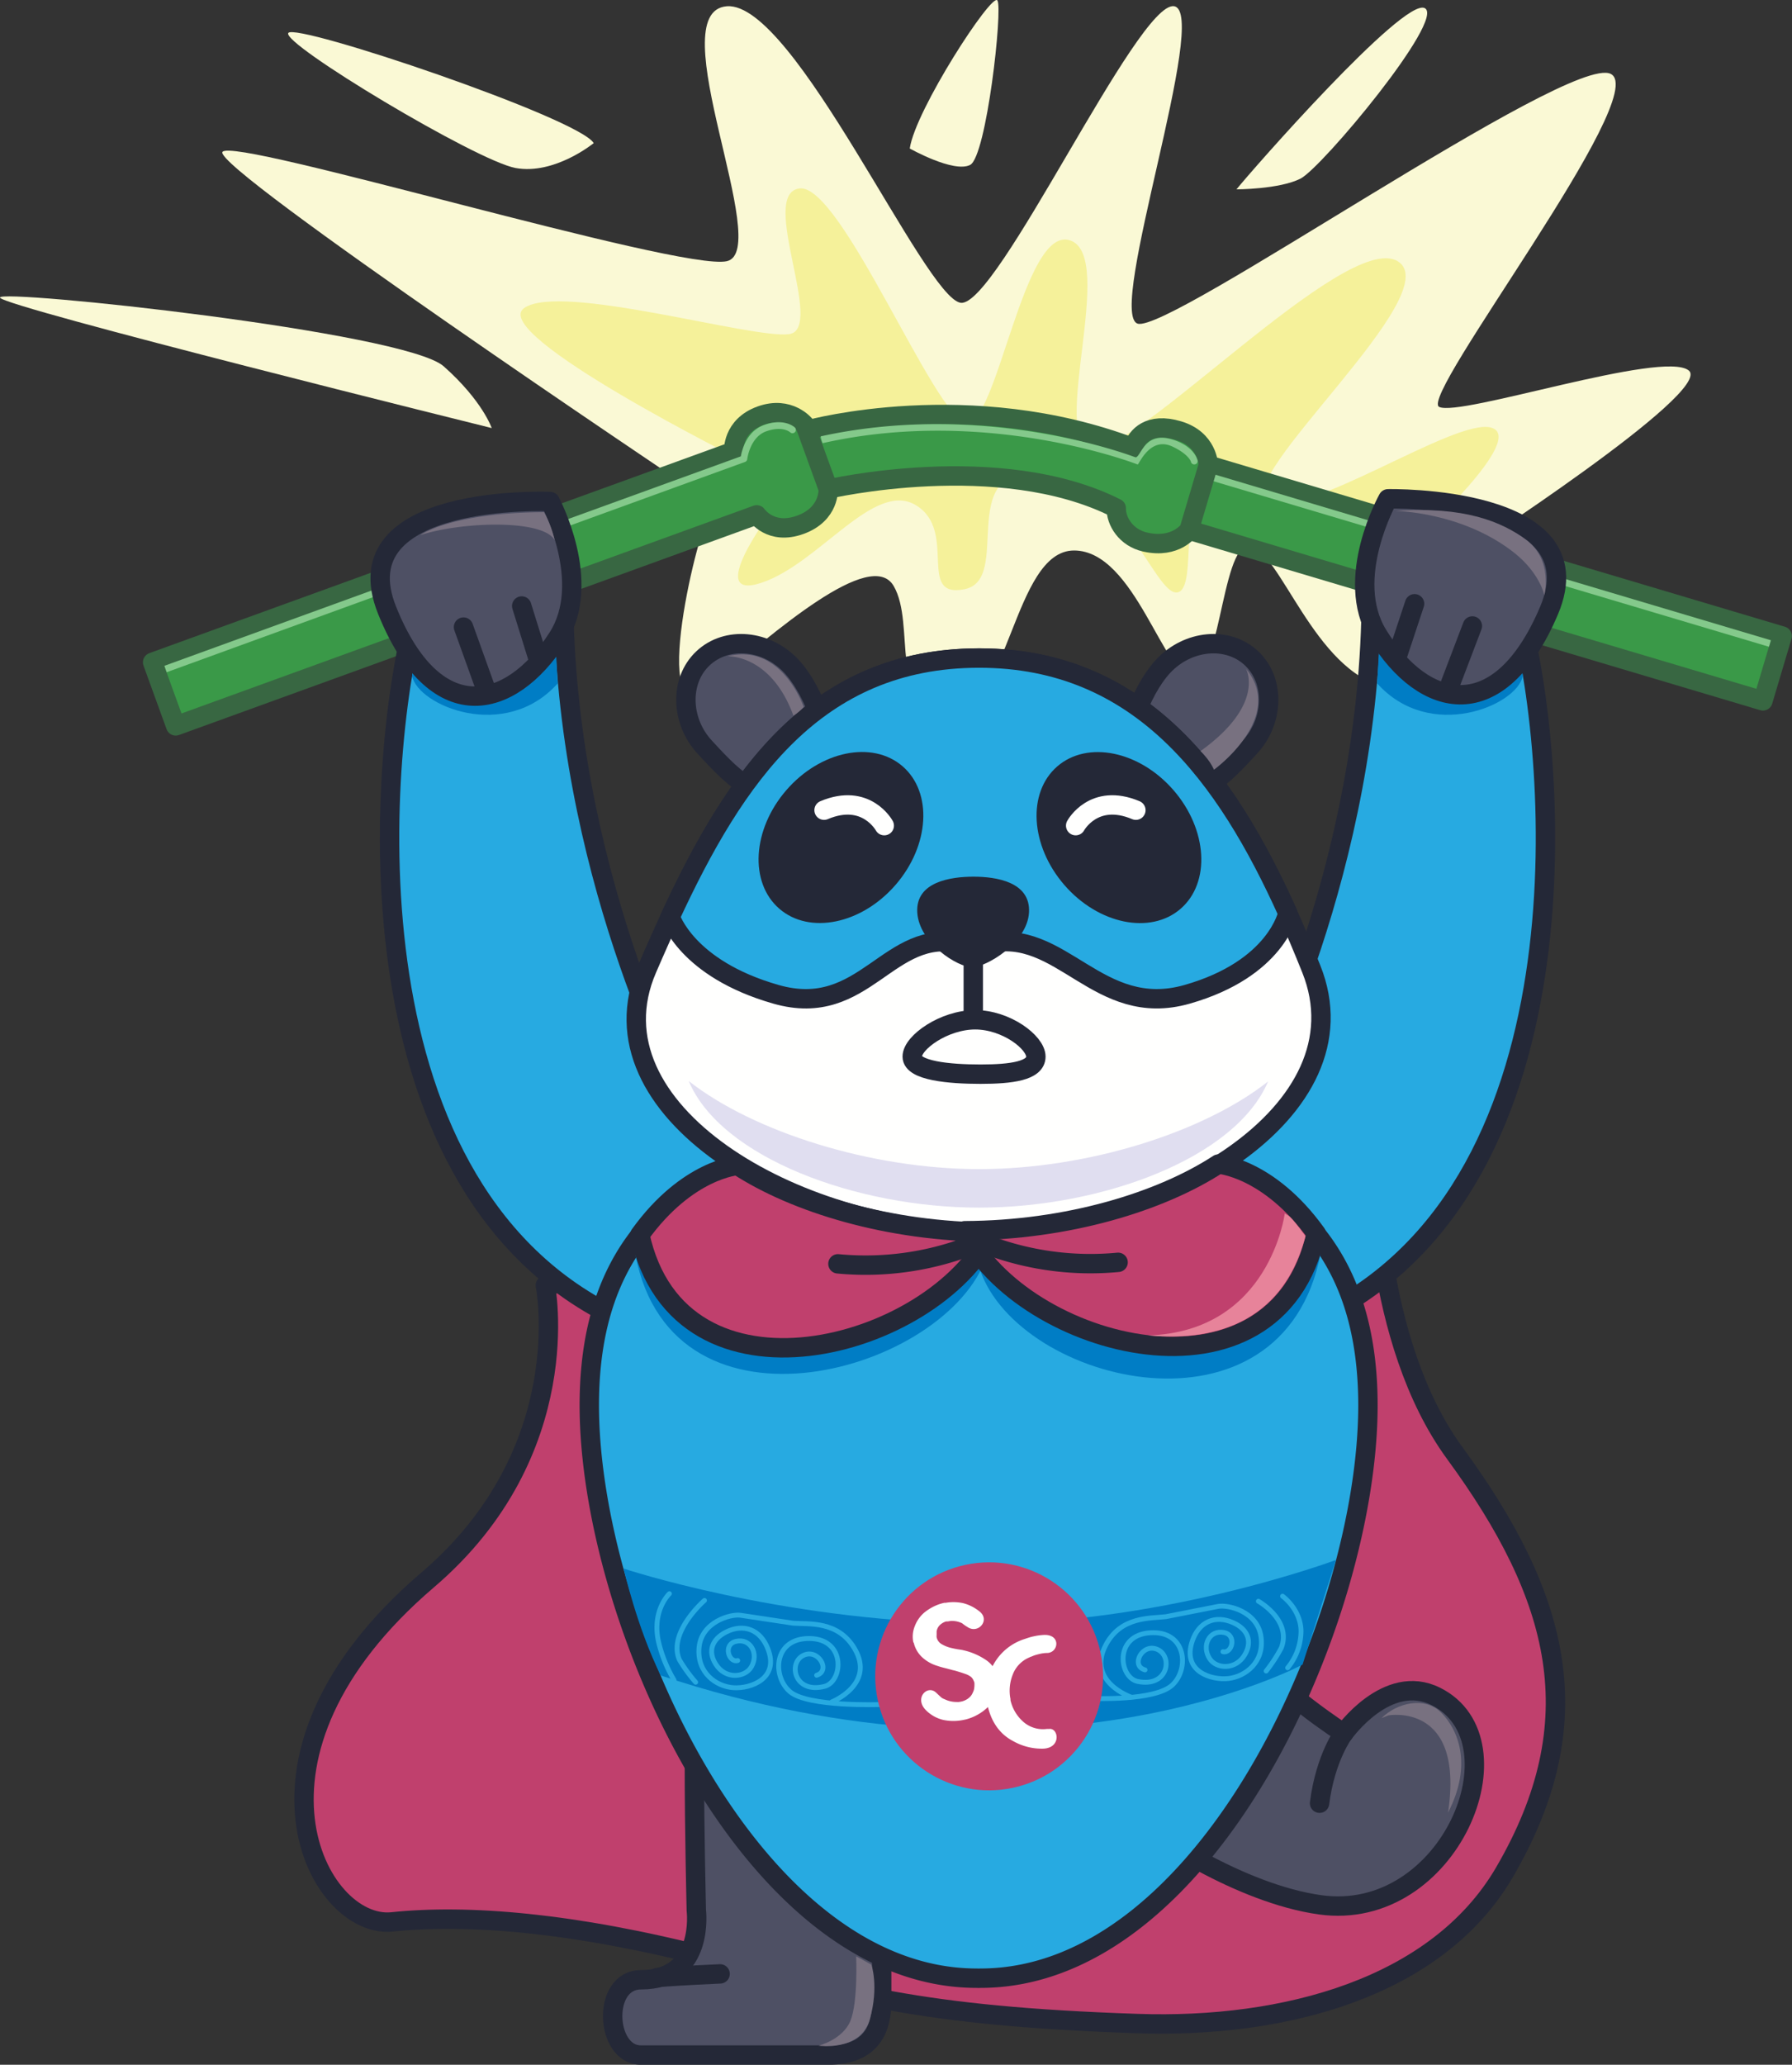 <svg xmlns="http://www.w3.org/2000/svg" viewBox="0 0 524.17 603.56"><rect x="0" y="0" width="524.17" height="603.56" fill="#333333" stroke="none"/><defs><style>.cls-1{fill:#faf9d5;}.cls-2{fill:#f5f19a;}.cls-18,.cls-3{fill:#c0406d;}.cls-11,.cls-12,.cls-3,.cls-6,.cls-7,.cls-9{stroke:#242837;}.cls-11,.cls-12,.cls-15,.cls-17,.cls-3,.cls-4,.cls-6,.cls-7,.cls-9{stroke-linecap:round;stroke-linejoin:round;}.cls-11,.cls-12,.cls-15,.cls-3,.cls-4,.cls-6,.cls-7,.cls-9{stroke-width:5.67px;}.cls-4{fill:#3a9948;stroke:#386742;}.cls-5{fill:#84c98b;}.cls-6{fill:#4e5064;}.cls-7{fill:#454546;}.cls-8{fill:#787180;}.cls-9{fill:#27aae1;}.cls-10{fill:#007dc5;}.cls-11,.cls-15,.cls-17{fill:none;}.cls-12{fill:#fffffe;}.cls-13{fill:#e0def0;}.cls-14{fill:#242837;}.cls-15{stroke:#fffffe;}.cls-16{fill:#e7839a;}.cls-17{stroke:#27aae1;stroke-width:1.42px;}.cls-19{fill:#fff;}</style></defs><title>figure-4</title><g id="Layer_2" data-name="Layer 2"><g id="Layer_1-2" data-name="Layer 1"><path class="cls-1" d="M207.68,150.55c-2.83.94-18.85,66,0,50S254.8,160,261.4,171.29s-1.89,35.82,16,36.76,18.85-47.13,36.76-47.13,26.39,37.7,34.87,36.76S357.53,154.32,367,160s19.79,40.53,42.41,41.47-1.89-45.24-1.89-45.24-96.14-33-128.18-27.33S207.68,150.55,207.68,150.55Z"/><path class="cls-2" d="M225.58,149.61s-19.79,26.39-2.83,20.74,33-30.16,45.24-22.62,0,27.33,14.14,24.51-2.83-35.82,21.68-33.93,33.93,35.82,40.53,34.87-.94-32,11.31-26.39,30.16,11.31,30.16,11.31-78.23-33-101.79-30.16S225.58,149.61,225.58,149.61Z"/><path class="cls-1" d="M200.43,141.74S62,49,65.07,44.41s133.84,35,147.53,31.94-19.77-73,0-74.52S270.39,87,281,88.51,332.75.3,343.4,1.82,323.63,91.55,332.75,94.6s126.24-79.09,138.4-73-56.27,94.3-50.19,97.34,65.4-16.73,73-10.65-66.6,54-66.6,54S319.06,129.58,271.92,131.1,200.43,141.74,200.43,141.74Z"/><path class="cls-2" d="M217.93,135.07s-75.29-37.43-64.64-45,66.92,9.13,77.57,7.6-9.13-41.06,3-42.59,39.54,66.92,48.67,68.44S299.29,65.7,313,70.26s-6.08,57.79,6.08,60.84,74.52-63.88,89.73-54.75-48.67,63.88-38,70S425.53,122,436.17,125,414.88,157,414.88,157,319.08,104.06,217.93,135.07Z"/><path class="cls-3" d="M159.52,375.72s9.69,48.48-34.46,86.15C65.19,513,92.9,564.1,114.72,561.8s52.84.11,93,10.45,60.47,17.11,125,19.27C375.8,593,420.32,581,440,547.41c26-44.45,16.22-80.72-14.42-122.57-24.3-33.18-23.36-86.22-23.36-86.22Z"/><rect class="cls-4" x="469.27" y="142.64" width="19.77" height="82.12" transform="translate(166.34 590.5) rotate(-73.42)"/><path class="cls-4" d="M426.74,157.78,348,134.34l-5.64,19,78.71,23.44s-.34,7.28,8.52,9.92,12.79-3.58,12.79-3.58l5.64-19s-.2-7.45-8.75-10S426.74,157.78,426.74,157.78Z"/><path class="cls-5" d="M445.06,163.31a1,1,0,0,1-1.93-.14c0-.11-.58-3-5.44-4.42s-9.26,3.16-9.3,3.21a1,1,0,0,1-1,.28l-77.7-23.14.57-1.9,77.14,23c1.38-1.31,5.72-4.86,10.88-3.32,6.15,1.83,6.81,5.86,6.84,6A1,1,0,0,1,445.06,163.31Z"/><path class="cls-5" d="M517.43,189.06l-67.6-20.13.57-1.9L518,187.16"/><path class="cls-4" d="M242.07,143s50.27-11.68,84.44,5.55c-.08,3.81,2.84,8.67,8.52,9.92,9,2,12.79-3.58,12.79-3.58l5.64-19s-.2-7.45-8.75-10-12.22,1.65-13.25,5c-47.82-18.13-94.56-5.36-94.56-5.36"/><path class="cls-5" d="M350.27,135.08a1,1,0,0,1-1.93-.14c0-.11-.84-2.28-5.44-4.42-6.59-3.06-9.76,5.37-10.13,5.26,0,0-43.8-17.17-92.15-6.23a6.86,6.86,0,0,1-.55-2c49-10.73,92.18,6.18,92.18,6.18,1.66-.62,2.71-8,11.21-5.08,6.06,2.09,6.81,5.86,6.84,6A1,1,0,0,1,350.27,135.08Z"/><path class="cls-6" d="M332.7,531.73c3.43,3.93,30,21.81,53.43,25.08,37.91,5.29,59.77-48,33.86-60.91-14.27-7.13-26.93,10.77-26.93,10.77s-18.9-12-32.32-27.42C366.52,507.91,342.5,511.44,332.7,531.73Z"/><path class="cls-7" d="M393.13,506.51s-5.44,7.15-7.15,20.6"/><path class="cls-8" d="M406.1,501.44s22.34-4.06,17.46,28.43c7.31-14.21,2.84-24.37-2-29.24s-13-2.84-17.46,1.62"/><path class="cls-4" d="M214.6,131.91l-77.19,28,6.75,18.59,77.19-28s4.06,6.06,12.76,2.9,8.15-10.49,8.15-10.49l-6.75-18.59s-4.6-5.86-13-2.82S214.6,131.91,214.6,131.91Z"/><path class="cls-5" d="M232.77,125.39a1,1,0,0,1-1.63,1c-.08-.08-2.23-2-7-.31s-5.56,8.05-5.56,8.12a1,1,0,0,1-.65.83l-76.21,27.68-.68-1.87L216.7,133.4c.33-1.87,1.71-7.31,6.77-9.15,6-2.19,9,.65,9.08.77A1,1,0,0,1,232.77,125.39Z"/><path class="cls-4" d="M121.83,165.6l-77.19,28,6.75,18.59,77.19-28s4.06,6.06,12.76,2.9,8.15-10.49,8.15-10.49L142.74,158s-4.6-5.86-13-2.82S121.83,165.6,121.83,165.6Z"/><path class="cls-5" d="M139.81,159.15a1,1,0,0,1-1.63,1c-.08-.08-2.23-2-7-.31s-5.56,8.05-5.56,8.12a1,1,0,0,1-.65.83L48.76,196.5l-.68-1.87,75.65-27.47c.33-1.87,1.71-7.31,6.77-9.15,6-2.19,9,.65,9.08.77A1,1,0,0,1,139.81,159.15Z"/><path class="cls-9" d="M366.27,319.35s34.82-65.69,34.84-145.5l42.9,3.81c10.36,34.84,24,162.87-53.83,205.22-48.5-9.56-72.41-48.5-72.41-48.5Z"/><path class="cls-10" d="M402.85,199.79c15.45,17.19,40.78,6.46,42.56-2.11-.49-5.38-1.67-15.58-1.67-15.58l-39.68-5.66S403.36,190.73,402.85,199.79Z"/><path class="cls-6" d="M406,145.81s-13.07,23.26-3,39.72c13.55,22.13,35.62,27,50.08-7S406,145.81,406,145.81Z"/><line class="cls-11" x1="413.77" y1="176.49" x2="408.48" y2="192.46"/><line class="cls-11" x1="430.68" y1="182.98" x2="423.63" y2="201.49"/><path class="cls-9" d="M199.71,319.35s-34.82-65.69-34.84-145.5L122,177.66c-10.36,34.84-24,162.87,53.83,205.22,48.5-9.56,72.41-48.5,72.41-48.5Z"/><path class="cls-10" d="M163.12,199.79c-15.45,17.19-40.78,6.46-42.56-2.11.49-5.38,1.67-15.58,1.67-15.58l39.68-5.66S162.62,190.73,163.12,199.79Z"/><path class="cls-6" d="M257.9,571.69v13.46c0,7-2.34,15.57-15.57,15.57H187.41c-10.36,0-11.52-22,.08-22,18.75,0,16.19-20.24,16.19-20.24s-.57-22.48-.57-42.89"/><path class="cls-7" d="M210.64,577s-11.81.51-18.36,1.06"/><path class="cls-9" d="M286.82,329.25a10.78,10.78,0,0,1-1.14,0c-68.37,0-113.31,19.2-113.31,81.53s47,167.48,113.31,167.48a9.63,9.63,0,0,0,1.14,0c66.33,0,113.31-105.16,113.31-167.48S355.19,329.25,286.82,329.25Z"/><path class="cls-10" d="M182.43,458.52s45.06,15,100.43,16.06S390.78,456,390.78,456L381,486.59s-75.32,40.63-187.72,3.18C186.29,475.73,182.43,458.52,182.43,458.52Z"/><path class="cls-6" d="M217.81,229.13c-3.89-2.08-9.36-8.25-11.63-10.68-7.05-7.54-7.55-19.42-.56-26s18.65-5.42,25.86,2.29c3.35,3.58,6.64,9.56,8.52,15.6"/><path class="cls-6" d="M353.91,229.13c3.89-2.08,9.36-8.25,11.63-10.68,7.05-7.54,7.55-19.42.56-26s-18.65-5.42-25.86,2.29c-3.35,3.58-6.64,9.56-8.52,15.6"/><path class="cls-12" d="M383.56,283.25c16.71,41.73-43.5,76.87-97.15,76.87s-115-35.54-97.15-76.87c20.48-47.43,43.5-90.9,97.15-90.9S365,236.93,383.56,283.25Z"/><path class="cls-13" d="M286.4,341.75c-31.66,0-66-10.89-84.94-25.74,9.42,22.43,49.14,37,84.92,37s75-14.37,84.54-36.88C352.08,331,318.09,341.75,286.4,341.75Z"/><path class="cls-9" d="M286.4,192.36c-47.91,0-71.39,34.66-90.46,75.85l.14-.13s4.65,15.07,30.87,22.57,32.82-19.93,54.51-14.73h7.3c21.69-5.21,32.29,22.22,58.51,14.73s29.43-23.72,29.43-23.72l0,0C358.7,227,333.71,192.36,286.4,192.36Z"/><line class="cls-11" x1="284.69" y1="295.65" x2="284.69" y2="277.45"/><path class="cls-14" d="M284.31,282.74c-4.11,0-15.46-7-16-16s9.82-10.47,16.46-10.47,16.73,1.53,16.22,10.47S288.42,282.74,284.31,282.74Z"/><ellipse class="cls-14" cx="245.99" cy="244.83" rx="27.54" ry="21.14" transform="translate(-100.14 270.33) rotate(-49.08)"/><path class="cls-15" d="M258.65,241.35s-5.25-9.73-17.61-4.52"/><ellipse class="cls-14" cx="327.29" cy="244.83" rx="21.14" ry="27.54" transform="translate(-80.38 274.22) rotate(-40.92)"/><path class="cls-15" d="M314.64,241.35s5.25-9.73,17.61-4.52"/><path class="cls-10" d="M288.58,367.28C277.19,401,197,423.85,185.9,367c3.05-7.77,4.2-6.08,4.2-6.08S272.21,362.84,288.58,367.28Z"/><path class="cls-3" d="M215.76,340.7s-14.72,1-28.6,20.25c11.62,53.56,86,33.6,102.79-.77C259.76,360.06,232.57,351.64,215.76,340.7Z"/><path class="cls-3" d="M245.1,369.44a85.55,85.55,0,0,0,45.46-8.21"/><path class="cls-10" d="M286.62,371.08c11.39,33.68,88.53,52.35,99.63-4.52-3.05-7.77-4.2-6.08-4.2-6.08S303,366.65,286.62,371.08Z"/><path class="cls-3" d="M356.38,340.28s14.72,1,28.6,20.25c-11.62,53.56-86,33.6-102.79-.77C312.39,359.64,339.58,351.23,356.38,340.28Z"/><path class="cls-3" d="M327.05,369a85.55,85.55,0,0,1-45.46-8.21"/><path class="cls-6" d="M160.91,146.61s12.64,23.5,2.25,39.77c-14,21.87-36.12,26.38-49.94-8S160.91,146.61,160.91,146.61Z"/><line class="cls-11" x1="152.6" y1="177.14" x2="157.6" y2="193.21"/><line class="cls-11" x1="135.58" y1="183.31" x2="142.28" y2="201.95"/><path class="cls-8" d="M364.44,195.46s5.9,10.32-13.27,24.09A18.2,18.2,0,0,1,355.1,225S376.24,209.71,364.44,195.46Z"/><path class="cls-8" d="M212.81,191.84s12.71-.64,19.27,17.37a14.65,14.65,0,0,0,3-2.54S228.7,187.82,212.81,191.84Z"/><path class="cls-8" d="M250.43,571.87s.58,13.44-1.7,18.91-9.3,7.21-9.3,7.21,12.29,1.82,15-7.74.46-15.94.46-15.94Z"/><path class="cls-11" d="M303,308.87c0,4.16-7.13,5.13-16.22,5.13s-19.95-1-19.95-5.13,9.32-10.77,18.41-10.77S303,304.71,303,308.87Z"/><path class="cls-16" d="M375.8,354.7s-4.32,34.6-40,35.67c13.8,1.25,38.36,0,46.06-29C377,354.71,377.06,355.6,375.8,354.7Z"/><path class="cls-8" d="M408.13,149.36s19.48.18,34.76,12.2c7.57,6,8.84,12.42,8.84,12.42s2.65-10.18-5.27-16.14C439.33,152.48,428.16,147.91,408.13,149.36Z"/><path class="cls-8" d="M122.94,156.43s8.72-6.55,36.21-6.71a32,32,0,0,1,3.09,8.17C158.75,151.66,134.75,152.54,122.94,156.43Z"/><path class="cls-1" d="M143.83,125.13S.67,89.67,0,87s118.4,10,129.77,20.07S143.83,125.13,143.83,125.13Z"/><path class="cls-1" d="M173.66,41.84s-11.43,9.35-22.85,7.27S82.25,12.76,84.33,9.64,169.51,34.57,173.66,41.84Z"/><path class="cls-1" d="M266.11,43.41s12.83,7.22,17.64,4.81,9.62-45.7,8-48.1S267.72,32.19,266.11,43.41Z"/><path class="cls-1" d="M361.68,55.35s12.46,0,18.7-3.12S423,5.49,416.73,2.37,365.83,50.15,361.68,55.35Z"/><path class="cls-17" d="M319.61,496.47s18.2.85,23.3-3.91,4.1-16-6.53-15.27-9.1,13.1-3.59,14.23c8.85,1.81,10.35-7.2,5.85-9.32s-8.08,4.79-3.71,5.94"/><path class="cls-17" d="M330.82,496.08s-13-4.48-7.38-15.2c4.45-8.5,13.18-7.75,17.59-8.3l15.25-3c2.89-.57,11.5,1.41,12.57,8.82s-4.53,11.68-9.5,12.25-13.69-2-10.58-11c1.91-5.56,6.66-7.66,11.92-5.32,4.23,1.88,5.71,5.38,3.47,9.29-2.66,4.65-8.36,4.28-10.33,1.24-2.45-3.78-.1-8.5,4.19-7.65,3.87.76,2.33,6.26-.3,5.61"/><path class="cls-17" d="M368.08,468.07s9.82,5.51,6.71,13.62a43.53,43.53,0,0,1-4.43,6.78"/><path class="cls-17" d="M376.65,487.53a17.07,17.07,0,0,0,3.91-10.93c-.22-6.31-5.4-10-5.4-10"/><path class="cls-17" d="M257.57,498.26s-21.16.78-26.48-3.73-4.85-15.77,5.81-15.57,9.7,12.65,4.26,14c-8.75,2.23-10.68-6.7-6.29-9s8.3,4.4,4,5.75"/><path class="cls-17" d="M243.34,497.48s12.77-5.09,6.65-15.53c-4.85-8.28-13.53-7.12-18-7.46l-15.38-2.32c-2.92-.43-11.42,1.95-12.13,9.4s5.08,11.45,10.07,11.78,13.58-2.64,10-11.52c-2.17-5.46-7-7.34-12.16-4.76-4.14,2.08-5.45,5.64-3,9.44,2.88,4.52,8.55,3.88,10.38.75,2.27-3.9-.3-8.5-4.55-7.45-3.83.95-2,6.37.56,5.59"/><path class="cls-17" d="M206.06,467.84s-10.82,9.39-7.33,17.34a43.53,43.53,0,0,0,4.75,6.56"/><path class="cls-17" d="M197.15,491.1a39.87,39.87,0,0,1-4.42-10.73c-2.32-9.47,3.08-14.51,3.08-14.51"/><circle class="cls-18" cx="289.36" cy="490" r="33.32" transform="translate(-95.8 71.09) rotate(-12.03)"/><path class="cls-19" d="M295.56,496.56l-.06-.27a12.69,12.69,0,0,1,.72-6.74,8.79,8.79,0,0,1,4.74-5l.39-.18a2,2,0,0,1,.4-.14,8.71,8.71,0,0,1,1.22-.46q.62-.18,1.2-.31a10,10,0,0,1,2.31-.27c3.23-.29,3.8-5.47-1.12-5.27a17.21,17.21,0,0,0-3,.41q-.63.13-1.25.32t-1.28.42a15.87,15.87,0,0,0-9.17,7.38c-.11.2-.22.4-.32.6a8.56,8.56,0,0,0-2.23-2,19.34,19.34,0,0,0-6.26-2.64,8.9,8.9,0,0,0-.89-.18l-.88-.13-.86-.16q-.47-.09-.92-.2a10.05,10.05,0,0,1-2.74-1.06,3.07,3.07,0,0,1-1.59-2.1,2.37,2.37,0,0,1,0-.57c0-.21,0-.45,0-.7a1.05,1.05,0,0,0,0-.22,1,1,0,0,1,0-.22,3.35,3.35,0,0,1,1-1.89,4.78,4.78,0,0,1,1.74-1l.23,0,.23,0,.44-.07.44-.07a6.84,6.84,0,0,1,2.82.43c.94.35.32.24,2.3,1.45,3.13,1.91,6.63-2.32,3.16-4.81a12.48,12.48,0,0,0-4.62-2.28,13.37,13.37,0,0,0-5.06-.11l-.2,0-.2,0a13.34,13.34,0,0,0-3.13,1.09,14.69,14.69,0,0,0-2.82,1.82,9.79,9.79,0,0,0-2.72,3.92,8.07,8.07,0,0,0-.43,4.71l.14.18a8.36,8.36,0,0,0,2.56,4.31,11.4,11.4,0,0,0,4.39,2.43q.75.27,1.95.57t2.5.66q.39.08.76.18l.77.23q1.13.34,2.11.69a6,6,0,0,1,1.48.72,2.28,2.28,0,0,1,.64.63,3.37,3.37,0,0,1,.42.84.53.53,0,0,1,.1.22l.06.28,0,.2,0,.2a6.3,6.3,0,0,1-.09,1.21,3.41,3.41,0,0,1-.37,1.11,3.79,3.79,0,0,1-1,1.46,5.18,5.18,0,0,1-1.45.92l-.49.18-.5.13-.61.1a2.63,2.63,0,0,1-.64,0,7.82,7.82,0,0,1-3.39-.71c-1.13-.5-.75-.21-2.66-2-2.56-2.44-6.56,1.63-2.93,5.18a10.56,10.56,0,0,0,5,2.78,14.42,14.42,0,0,0,5.94,0l.33-.07.38-.08a14.48,14.48,0,0,0,6.43-3.62q1.76,7.06,7.44,10a17,17,0,0,0,8.81,2.17c5.28-.28,4.39-6.16,1.62-5.76h-.33l-.32,0a8.69,8.69,0,0,1-7-2.2,11.88,11.88,0,0,1-3.63-6.22l0-.15Z"/></g></g></svg>
